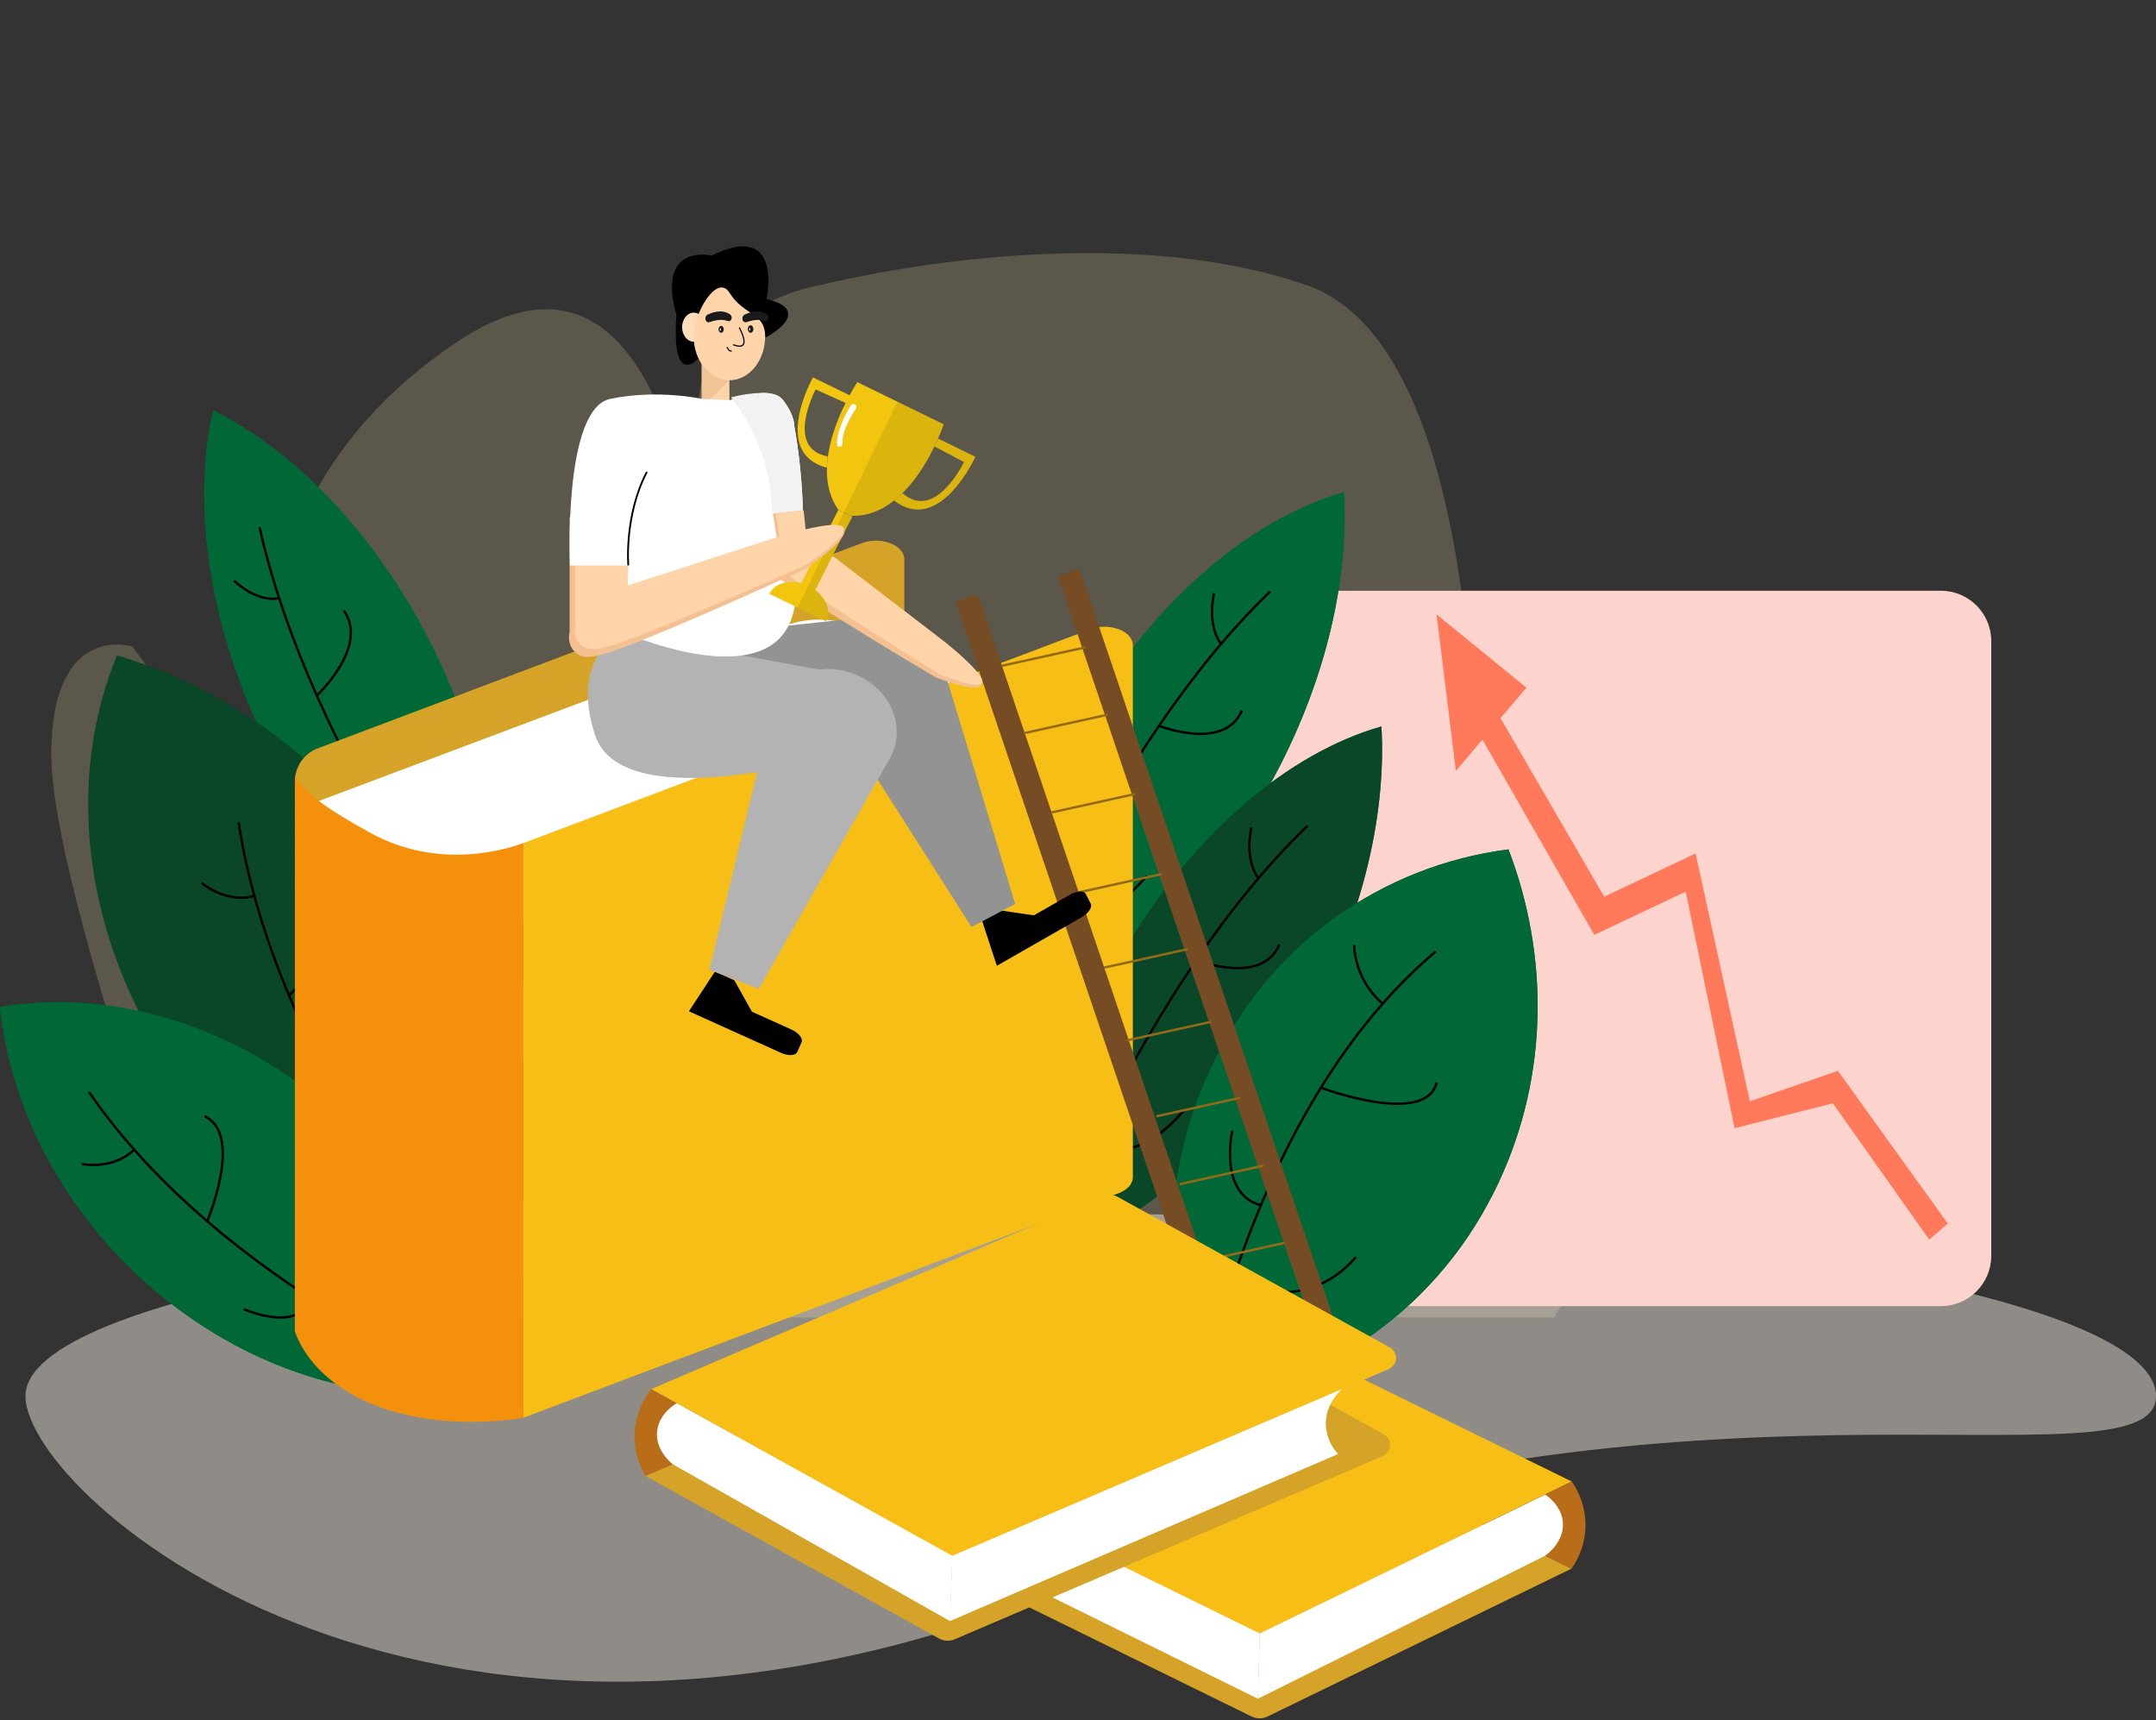 <svg width="776" height="619" viewBox="0 0 776 619" fill="none" xmlns="http://www.w3.org/2000/svg">
<rect x="0" y="0" width="776" height="619" fill="#333333" stroke="none"/>
<g clip-path="url(#clip0)">
<path opacity="0.45" d="M75.469 474.09H559.327C559.327 474.09 612.164 390.551 603.82 314.362C595.475 238.173 530.126 344.078 530.126 344.078C530.126 344.078 545.425 128.631 470.343 102.629C395.26 76.626 295.152 102.629 295.152 102.629C295.152 102.629 257.615 108.203 252.049 139.78C246.483 171.357 231.192 271.645 257.615 321.789C257.615 321.789 270.127 52.502 164.453 123.066C58.78 193.629 106.059 312.51 106.059 312.51L47.665 232.65C47.665 232.65 18.464 223.319 18.464 271.645C18.464 319.971 75.469 474.09 75.469 474.09Z" fill="#FFE4A9" fill-opacity="0.45"/>
<path opacity="0.45" d="M776 502.391C776 538.608 596.384 481.809 392.584 567.963C156.006 667.985 9.168 538.608 9.168 502.391C9.168 466.175 180.834 436.862 392.584 436.862C604.334 436.862 776 466.175 776 502.391Z" fill="#FFFAEE"/>
<path d="M698.567 212.574H475.325C465.303 212.574 457.178 220.698 457.178 230.721V451.861C457.178 461.884 465.303 470.008 475.325 470.008H698.567C708.59 470.008 716.714 461.884 716.714 451.861V230.721C716.714 220.698 708.59 212.574 698.567 212.574Z" fill="#FCD3CD"/>
<path d="M701.054 440.301L661.519 385.329L629.813 396.315L610.286 307.115L577.388 322.681L536.892 252.958L530.769 261.26L573.838 336.411L606.735 320.846L624.325 405.98L659.692 397.026L694.382 446.055L701.054 440.301Z" fill="#FF795A"/>
<path d="M517.065 221.098L549.379 247.444L524.011 277.417L517.065 221.098Z" fill="#FF795A"/>
<path d="M455.051 285.924C430.181 328.924 395.062 358.194 361.787 367.654C359.875 334.567 369.377 295.358 390.474 258.841C415.345 215.841 450.455 186.571 483.73 177.112C485.668 210.155 476.174 249.339 455.051 285.924Z" fill="#006837"/>
<path d="M455.051 285.924C430.181 328.924 395.062 358.194 361.787 367.654C359.875 334.567 369.377 295.358 390.474 258.841C415.345 215.841 450.455 186.571 483.73 177.112C485.668 210.155 476.174 249.339 455.051 285.924Z" fill="#006837"/>
<path d="M361.787 367.611C361.787 367.611 397.687 270.041 457.17 212.856" stroke="black" stroke-width="0.858" stroke-miterlimit="10"/>
<path d="M439.529 231.698C439.529 231.698 434.383 226.081 436.956 213.465" stroke="black" stroke-width="0.858" stroke-miterlimit="10"/>
<path d="M417.163 261.183C417.163 261.183 440.764 270.522 447.007 255.617" stroke="black" stroke-width="0.858" stroke-miterlimit="10"/>
<path d="M391.195 278.206C391.195 278.206 382.619 299.397 392.584 301.558" stroke="black" stroke-width="0.858" stroke-miterlimit="10"/>
<path d="M379.368 327.243C379.368 327.243 394.196 337.174 412.66 315.237" stroke="black" stroke-width="0.858" stroke-miterlimit="10"/>
<path d="M468.516 370.183C443.645 413.183 408.484 442.453 375.252 451.921C373.322 418.852 382.824 379.685 403.947 343.151C428.817 300.143 463.928 270.881 497.203 261.414C499.115 294.5 489.613 333.649 468.516 370.183Z" fill="#006837"/>
<path d="M468.516 370.183C443.645 413.183 408.484 442.453 375.252 451.921C373.322 418.852 382.824 379.685 403.947 343.151C428.817 300.143 463.928 270.881 497.203 261.414C499.115 294.5 489.613 333.649 468.516 370.183Z" fill="#094728"/>
<path d="M375.235 451.921C375.235 451.921 411.134 354.344 470.617 297.159" stroke="black" stroke-width="0.858" stroke-miterlimit="10"/>
<path d="M452.968 316C452.968 316 447.822 310.383 450.395 297.768" stroke="black" stroke-width="0.858" stroke-miterlimit="10"/>
<path d="M430.601 345.484C430.601 345.484 454.211 354.824 460.446 339.918" stroke="black" stroke-width="0.858" stroke-miterlimit="10"/>
<path d="M404.642 362.491C404.642 362.491 396.066 383.682 406.031 385.843" stroke="black" stroke-width="0.858" stroke-miterlimit="10"/>
<path d="M392.815 411.554C392.815 411.554 407.643 421.485 426.107 399.548" stroke="black" stroke-width="0.858" stroke-miterlimit="10"/>
<path d="M152.464 226.595C175.945 270.487 183.226 317.398 175.096 353.126C147.001 339.121 119.309 311.464 99.353 274.226C75.872 230.352 68.599 183.415 76.73 147.688C104.824 161.666 132.516 189.315 152.464 226.595Z" fill="#006837"/>
<path d="M152.464 226.595C175.945 270.487 183.226 317.398 175.096 353.126C147.001 339.121 119.309 311.464 99.353 274.226C75.872 230.352 68.599 183.415 76.73 147.688C104.824 161.666 132.516 189.315 152.464 226.595Z" fill="#006837"/>
<path d="M175.096 353.125C175.096 353.125 112.003 272.803 93.41 189.675" stroke="black" stroke-width="0.858" stroke-miterlimit="10"/>
<path d="M100.476 215.232C100.476 215.232 93.393 217.376 84.234 208.954" stroke="black" stroke-width="0.858" stroke-miterlimit="10"/>
<path d="M114.027 250.308C114.027 250.308 132.997 232.641 123.726 219.657" stroke="black" stroke-width="0.858" stroke-miterlimit="10"/>
<path d="M115.596 282.786C115.596 282.786 128.915 300.993 135.467 292.648" stroke="black" stroke-width="0.858" stroke-miterlimit="10"/>
<path d="M150.295 317.338C150.295 317.338 165.56 308.222 156.349 280.384" stroke="black" stroke-width="0.858" stroke-miterlimit="10"/>
<path d="M153.279 327.784C176.76 371.684 180.251 420.902 166.332 460.154C133.872 448.817 103.444 422.832 83.487 385.543C60.006 341.668 56.516 292.434 70.435 253.181C102.904 264.484 133.331 290.504 153.279 327.784Z" fill="#006837"/>
<path d="M147.16 316.829C176.934 364.488 181.359 417.919 163.71 460.532C122.551 448.224 83.969 420.014 58.664 379.533C28.891 331.903 24.465 278.453 42.114 235.84C83.284 248.111 121.866 276.358 147.16 316.829Z" fill="#094728"/>
<path d="M166.332 460.154C166.332 460.154 98.976 382.43 85.889 295.949" stroke="black" stroke-width="0.858" stroke-miterlimit="10"/>
<path d="M91.54 322.372C91.54 322.372 82.716 325.571 72.562 317.758" stroke="black" stroke-width="0.858" stroke-miterlimit="10"/>
<path d="M104.036 358.117C104.036 358.117 129.043 336.771 119.267 324.087" stroke="black" stroke-width="0.858" stroke-miterlimit="10"/>
<path d="M102.2 392.644C102.2 392.644 116.273 410.387 125.175 400.619" stroke="black" stroke-width="0.858" stroke-miterlimit="10"/>
<path d="M140.346 425.096C140.346 425.096 159.882 413.338 151.89 384.789" stroke="black" stroke-width="0.858" stroke-miterlimit="10"/>
<path d="M105.562 388.51C145.2 416.168 169.265 458.302 173.604 500.05C139.858 505.718 101.694 497.365 68.034 473.859C28.43 446.201 4.339 404.041 0 362.371C33.712 356.65 71.91 365.003 105.562 388.51Z" fill="#006837"/>
<path d="M105.562 388.51C145.2 416.168 169.265 458.302 173.604 500.05C139.858 505.718 101.694 497.365 68.034 473.859C28.43 446.201 4.339 404.041 0 362.371C33.712 356.65 71.91 365.003 105.562 388.51Z" fill="#006837"/>
<path d="M173.604 500.05C173.604 500.05 80.503 463.559 31.997 392.91" stroke="black" stroke-width="0.858" stroke-miterlimit="10"/>
<path d="M48.291 413.707C48.291 413.707 41.791 420.85 29.424 418.852" stroke="black" stroke-width="0.858" stroke-miterlimit="10"/>
<path d="M74.603 439.435C74.603 439.435 87.767 408.278 73.668 401.7" stroke="black" stroke-width="0.858" stroke-miterlimit="10"/>
<path d="M87.741 471.08C87.741 471.08 107.835 480.05 111.591 467.023" stroke="black" stroke-width="0.858" stroke-miterlimit="10"/>
<path d="M135.518 481.457C135.518 481.457 147.902 461.492 128.657 439.958" stroke="black" stroke-width="0.858" stroke-miterlimit="10"/>
<path d="M539.542 425.207C518.471 470.454 477.521 498.523 432.256 504.321C417.746 466.406 417.737 423.209 435.687 384.763C456.724 339.516 497.674 311.446 542.938 305.649C557.449 343.563 557.458 386.761 539.542 425.207Z" fill="#006837"/>
<path d="M539.542 425.207C518.471 470.454 477.521 498.523 432.256 504.321C417.746 466.406 417.737 423.209 435.687 384.763C456.724 339.516 497.674 311.446 542.938 305.649C557.449 343.563 557.458 386.761 539.542 425.207Z" fill="#006837"/>
<path d="M432.257 504.321C432.257 504.321 450.12 398.587 516.765 342.372" stroke="black" stroke-width="0.858" stroke-miterlimit="10"/>
<path d="M497.674 361.187C494.605 358.552 492.108 355.316 490.338 351.679C488.568 348.042 487.562 344.08 487.383 340.039" stroke="black" stroke-width="0.858" stroke-miterlimit="10"/>
<path d="M475.428 391.409C475.428 391.409 513.231 405.576 517.065 389.531" stroke="black" stroke-width="0.858" stroke-miterlimit="10"/>
<path d="M443.525 406.889C443.525 406.889 438.457 429.735 453.817 433.689" stroke="black" stroke-width="0.858" stroke-miterlimit="10"/>
<path d="M443.646 460.986C443.646 460.986 468.833 474.511 488.052 452.325" stroke="black" stroke-width="0.858" stroke-miterlimit="10"/>
<path d="M106.128 281.396C106.091 278.824 106.834 276.301 108.257 274.158C109.68 272.015 111.719 270.353 114.104 269.39L310.186 195.456C316.986 192.883 325.485 196.099 325.485 201.228V392.576C325.485 394.96 323.547 397.155 320.391 398.347L106.128 479.133V281.396Z" fill="#D6A329"/>
<path d="M112.74 288.994L282.416 225.223C290.432 222.204 299.272 222.204 307.287 225.223L352.86 242.375L178.767 307.784C168.761 312.992 157.286 314.658 146.212 312.51C125.75 308.385 114.927 292.373 112.74 288.994Z" fill="white"/>
<path d="M188.389 303.376C183.432 305.177 158.45 313.668 133.065 299.577C119.121 291.859 110.253 286.061 106.274 279.406C106 278.952 106.274 282.391 106.274 282.923L106.137 479.133C107.595 483.224 112.346 493.995 127.654 502.288C153.065 516.01 185.019 510.753 188.398 510.161L188.389 303.376Z" fill="#F4900B"/>
<path d="M188.389 303.376L392.447 226.441C399.247 223.868 407.746 227.075 407.746 232.212V423.594C407.746 425.979 405.808 428.174 402.652 429.366L188.389 510.152V303.376Z" fill="#F7BF15"/>
<path d="M446.132 491.834L438.131 494.441L343.889 216.416L351.891 213.809L446.132 491.834Z" fill="#754C24"/>
<path d="M480.239 475.265L472.461 477.804L380.766 207.316L388.553 204.778L480.239 475.265Z" fill="#754C24"/>
<path d="M360.621 239.579L390.791 232.916" stroke="#936A18" stroke-width="0.858" stroke-miterlimit="10"/>
<path d="M368.485 263.841L398.647 257.169" stroke="#936A18" stroke-width="0.858" stroke-miterlimit="10"/>
<path d="M378.485 292.356L408.655 285.692" stroke="#936A18" stroke-width="0.858" stroke-miterlimit="10"/>
<path d="M387.85 321.206L418.02 314.542" stroke="#936A18" stroke-width="0.858" stroke-miterlimit="10"/>
<path d="M397.258 348.22L427.428 341.557" stroke="#936A18" stroke-width="0.858" stroke-miterlimit="10"/>
<path d="M405.731 374.352L435.901 367.688" stroke="#936A18" stroke-width="0.858" stroke-miterlimit="10"/>
<path d="M416.211 401.7L446.381 395.037" stroke="#936A18" stroke-width="0.858" stroke-miterlimit="10"/>
<path d="M424.572 426.125L454.734 419.461" stroke="#936A18" stroke-width="0.858" stroke-miterlimit="10"/>
<path d="M432.128 453.928L462.298 447.256" stroke="#936A18" stroke-width="0.858" stroke-miterlimit="10"/>
<path d="M565.648 564.456L405.551 485.882L301.533 536.481C297.845 538.273 297.836 542.776 301.533 544.577L450.592 617.73C451.456 618.143 452.401 618.357 453.358 618.357C454.315 618.357 455.26 618.143 456.124 617.73L565.648 564.456Z" fill="#D6A329"/>
<path d="M565.716 533.127L408.372 455.943C407.51 455.532 406.566 455.319 405.611 455.319C404.655 455.319 403.712 455.532 402.849 455.943L301.601 505.17C297.913 506.962 297.905 511.464 301.601 513.265L453.396 587.774L565.716 533.127Z" fill="#F7BF15"/>
<path d="M565.648 564.456C568.892 559.88 570.64 554.412 570.652 548.802C570.664 543.193 568.94 537.718 565.716 533.127L533.625 548.736L565.648 564.456Z" fill="#BA6D19"/>
<path d="M453.405 587.8L452.719 611.289L556.12 559.833C556.609 559.499 563.418 554.688 562.457 547.261C561.728 541.686 557.115 538.47 556.163 537.827L453.405 587.8Z" fill="white"/>
<path d="M317.321 520.992C318.359 522.021 322.844 526.687 322.466 533.565C322.132 537.716 320.286 541.601 317.278 544.482L452.727 611.263L453.414 587.774L317.321 520.992Z" fill="white"/>
<path d="M318.084 253.335C318.084 253.335 257.898 292.425 241.646 267.717C225.395 243.01 240.728 229.777 240.728 229.777L322.346 220.952C323.71 221.398 330.665 223.868 332.715 230.017C335.202 237.452 330.073 249.047 318.084 253.335Z" fill="#939393"/>
<path d="M275.393 121.067C275.393 121.067 293.085 111.822 275.393 107.963C275.393 107.963 281.911 79.542 256.2 92.424C256.2 92.424 236.646 87.535 243.893 113.289C243.893 113.289 241.535 138.468 251.217 128.546" fill="black"/>
<path d="M275.393 121.067C275.393 121.067 293.085 111.822 275.393 107.963C275.393 107.963 281.911 79.542 256.2 92.424C256.2 92.424 236.646 87.535 243.893 113.289C243.893 113.289 241.535 138.468 251.217 128.546" stroke="black" stroke-width="0.858" stroke-miterlimit="10"/>
<path d="M249.69 123.392C252.239 123.392 254.304 120.857 254.304 117.731C254.304 114.605 252.239 112.071 249.69 112.071C247.142 112.071 245.077 114.605 245.077 117.731C245.077 120.857 247.142 123.392 249.69 123.392Z" fill="#FFDDBB" stroke="black" stroke-width="0.858" stroke-miterlimit="10"/>
<path d="M262.537 129.583H252.581V153.262H262.537V129.583Z" fill="#FFD4A9"/>
<path d="M275.393 121.068C275.393 129.772 269.638 136.83 262.529 136.83C255.419 136.83 249.665 129.772 249.665 121.068C249.665 112.363 258.241 98.376 262.529 105.296C267.786 113.735 275.393 112.355 275.393 121.068Z" fill="#FFD4A9"/>
<path d="M262.537 136.83C256.706 137.088 252.581 131.059 252.581 131.059V146.495L262.537 136.83Z" fill="#F2C397"/>
<path d="M266.062 117.834C266.062 117.834 271.139 126.796 263.892 124.044" stroke="black" stroke-width="0.429" stroke-miterlimit="10"/>
<path d="M294.697 273.189C294.697 273.189 223.654 293.068 214.211 264.613C204.769 236.157 223.748 227.907 223.748 227.907L307.913 243.344C309.148 244.202 315.425 248.584 315.786 255.085C316.214 262.966 307.887 272.588 294.697 273.189Z" fill="#B3B3B3"/>
<path d="M275.238 115.51C273.103 114.653 270.299 115.339 268.643 115.93C268.466 115.976 268.279 115.978 268.1 115.936C267.922 115.893 267.756 115.808 267.618 115.687C267.479 115.567 267.372 115.414 267.306 115.243C267.24 115.071 267.216 114.887 267.237 114.704V114.455C267.229 114.217 267.286 113.98 267.403 113.772C267.519 113.563 267.69 113.39 267.897 113.272C269.415 112.526 273.223 111.025 276.173 113.203C276.336 113.335 276.466 113.503 276.554 113.693C276.641 113.884 276.684 114.092 276.679 114.301C276.679 115.184 275.942 115.802 275.238 115.51Z" fill="#1A1A1A"/>
<path d="M261.903 115.51C259.776 114.653 256.971 115.339 255.308 115.93C254.613 116.179 253.91 115.57 253.91 114.704V114.455C253.902 114.217 253.959 113.98 254.075 113.772C254.192 113.563 254.363 113.39 254.57 113.272C256.08 112.526 259.896 111.025 262.837 113.203C263.001 113.335 263.132 113.502 263.222 113.693C263.311 113.883 263.355 114.091 263.352 114.301C263.352 115.184 262.614 115.802 261.903 115.51Z" fill="#1A1A1A"/>
<path d="M259.57 119.747C260.086 119.747 260.505 119.194 260.505 118.512C260.505 117.83 260.086 117.277 259.57 117.277C259.054 117.277 258.635 117.83 258.635 118.512C258.635 119.194 259.054 119.747 259.57 119.747Z" fill="#1A1A1A"/>
<path d="M259.278 119.052C259.382 119.052 259.467 118.841 259.467 118.581C259.467 118.32 259.382 118.109 259.278 118.109C259.174 118.109 259.09 118.32 259.09 118.581C259.09 118.841 259.174 119.052 259.278 119.052Z" fill="white"/>
<path d="M270.161 119.755C270.716 119.755 271.165 119.153 271.165 118.409C271.165 117.665 270.716 117.062 270.161 117.062C269.607 117.062 269.158 117.665 269.158 118.409C269.158 119.153 269.607 119.755 270.161 119.755Z" fill="#1A1A1A"/>
<path d="M269.853 118.984C269.966 118.984 270.058 118.757 270.058 118.478C270.058 118.198 269.966 117.972 269.853 117.972C269.739 117.972 269.647 118.198 269.647 118.478C269.647 118.757 269.739 118.984 269.853 118.984Z" fill="white"/>
<path d="M232.315 531.129L397.472 460.455L497.889 516.019C501.448 517.991 501.156 522.485 497.357 524.106L343.589 589.909C342.71 590.283 341.757 590.453 340.803 590.409C339.848 590.364 338.916 590.106 338.075 589.652L232.315 531.129Z" fill="#D6A329"/>
<path d="M234.391 499.853L396.7 430.387C397.581 430.016 398.533 429.847 399.488 429.893C400.442 429.939 401.374 430.198 402.215 430.653L499.981 484.742C503.54 486.706 503.249 491.2 499.45 492.829L342.792 559.85L234.391 499.853Z" fill="#F7BF15"/>
<path d="M232.315 531.129C229.03 525.652 227.73 519.211 228.636 512.888C229.423 508.131 231.393 503.649 234.365 499.853L265.342 517.005L232.315 531.129Z" fill="#BA6D19"/>
<path d="M342.792 559.851L341.934 583.34L242.152 526.91C241.68 526.55 235.206 521.422 236.672 514.046C237.77 508.515 242.598 505.53 243.593 504.938L342.792 559.851Z" fill="white"/>
<path d="M483.172 499.775C482.066 500.753 477.28 505.195 477.169 512.082C477.21 516.22 478.79 520.195 481.603 523.231L341.891 583.34L342.749 559.85L483.172 499.775Z" fill="white"/>
<path d="M257.34 349.61L247.95 363.906L281.044 378.837C283.703 380.038 286.344 379.917 286.936 378.571L288.506 375.038C289.097 373.691 287.425 371.607 284.766 370.432L270.625 364.052L264.321 352.766" fill="black"/>
<path d="M353.477 331.317L358.794 347.534L389.342 330.048C391.803 328.65 393.244 326.455 392.575 325.16L390.817 321.729C390.148 320.426 387.618 320.52 385.166 321.926L372.113 329.388L359.926 327.595" fill="black"/>
<path d="M338.795 237.658L365.381 325.271L349.678 333.581L300.941 257.049C295.075 247.829 298.368 234.751 308.513 228.362L309.285 227.899C310.134 227.397 311.011 226.942 311.909 226.535C323.144 221.492 335.485 226.749 338.795 237.658Z" fill="#939393"/>
<path d="M320.314 272.794L273.146 355.861L255.325 349.001L277.828 255.814C280.538 244.588 292.879 238.087 305.186 241.775L306.103 242.066C307.109 242.407 308.097 242.799 309.062 243.241C321.146 248.781 326.154 262.443 320.314 272.794Z" fill="#B3B3B3"/>
<path d="M226.938 186.074H205.018V230.652H226.938V186.074Z" fill="#F4C092"/>
<path d="M228.525 185.414H207.051V228.062H228.525V185.414Z" fill="#FFD4A9"/>
<path d="M285.572 220.326C282.271 233.611 270.59 236.775 258.404 236.183C242.366 235.326 225.437 227.916 225.437 227.916L226.158 203.492H205.147C205.147 203.492 202.617 147.087 219.631 143.537C236.646 139.986 252.58 143.537 252.58 143.537L256.268 143.7L262.769 143.983L263.626 143.665L264.433 143.391L265.539 143.039C268.464 142.113 271.496 141.571 274.561 141.427C276.185 141.338 277.81 141.58 279.338 142.139C280.325 142.514 281.19 143.152 281.842 143.983C286.241 149.754 285.881 153.305 285.881 153.305C285.881 153.305 286.85 158.107 287.716 165.697C288.145 169.531 288.574 174.076 288.806 179.067C288.891 180.714 288.951 182.412 288.994 184.144C289.277 195.362 288.574 208.286 285.572 220.326Z" fill="white"/>
<path d="M289.003 184.101L277.854 184.821C277.865 177.35 276.592 169.932 274.089 162.893C271.605 155.968 268.068 149.468 263.601 143.622L263.112 142.996C266.837 141.981 270.675 141.439 274.535 141.384C276.155 141.369 277.767 141.609 279.312 142.096C280.299 142.471 281.165 143.109 281.816 143.94C286.216 149.711 285.856 153.262 285.856 153.262C285.856 153.262 286.825 158.064 287.691 165.654C288.12 169.488 288.548 174.033 288.78 179.024C288.9 180.671 288.96 182.369 289.003 184.101Z" fill="#F2F2F2"/>
<path d="M278.18 184.822L280.624 200.327L290.315 199.238L288.66 183.647L278.18 184.822Z" fill="#F4C092"/>
<path d="M337.397 243.987C337.078 243.866 336.768 243.72 336.471 243.55C331.643 240.694 288.505 215.198 279.261 207.179C278.27 206.341 277.371 205.401 276.576 204.375C273.146 199.83 277.751 193.423 283.051 195.361L297.63 200.713C298.134 200.897 298.608 201.154 299.037 201.476L338.306 230.9C338.306 230.9 372.293 256.543 337.397 243.987Z" fill="#F4C092"/>
<path d="M279.329 184.822L281.645 200.327L290.83 199.238L289.252 183.647L279.329 184.822Z" fill="#FFD4A9"/>
<path d="M338.958 242.967C338.66 242.851 338.373 242.707 338.1 242.538C333.469 239.7 292.09 214.315 283.034 206.356C282.056 205.517 281.163 204.583 280.367 203.569C276.885 199.067 280.607 192.755 285.607 194.693L299.371 200.044C299.854 200.23 300.308 200.484 300.718 200.799L338.855 230.043C338.855 230.043 371.813 255.531 338.958 242.967Z" fill="#FFD4A9"/>
<path d="M306.772 185.876L293.437 212.325L293.145 212.899L290.512 211.621L288.12 210.447L288.411 209.889L301.755 183.432L303.711 184.384L306.223 185.619L306.232 185.628L306.772 185.876Z" fill="#F2C60F"/>
<path d="M297.347 223.576L287.108 218.645L276.868 213.697C278.695 210.052 283.523 208.594 288.403 209.881C289.262 210.114 290.1 210.421 290.907 210.798L291.001 210.85C291.859 211.261 292.675 211.755 293.437 212.325C297.425 215.318 299.166 219.949 297.347 223.576Z" fill="#F2C60F"/>
<path d="M321.815 180.122L324.833 177.446C336.625 187.909 346.977 166.255 346.977 166.255L336.3 160.62L337.706 157.85L351.059 164.376C351.059 164.376 338.238 192.737 321.815 180.122Z" fill="#F2C60F"/>
<path d="M297.536 168.279C277.391 163.047 292.596 135.801 292.596 135.801L305.958 142.319L304.56 145.089L293.565 140.132C293.565 140.132 282.296 161.341 297.905 164.231L297.536 168.279Z" fill="#F2C60F"/>
<path d="M324.859 177.42C323.906 178.371 322.898 179.265 321.84 180.096C317.458 183.569 312.261 185.842 306.258 185.602L303.736 184.376L301.79 183.415L301.687 183.372C293.419 171.417 299.56 154.557 304.371 144.969C304.868 143.965 305.357 143.039 305.803 142.207C307.407 139.283 308.59 137.525 308.59 137.525L323.024 144.566L339.644 152.679C339.644 152.679 334.73 167.67 324.859 177.42Z" fill="#F2C60F"/>
<path opacity="0.09" d="M321.815 180.122C317.432 183.595 312.235 185.868 306.232 185.628L306.764 185.876L293.437 212.325C297.425 215.318 299.165 219.949 297.347 223.577L287.108 218.645L322.99 144.583L339.61 152.696C339.61 152.696 334.704 167.67 324.859 177.421C336.651 187.883 347.002 166.229 347.002 166.229L336.325 160.594L337.732 157.824L351.085 164.351C351.085 164.351 338.238 192.737 321.815 180.122Z" fill="black"/>
<path d="M303.23 159.574C302.913 155.38 306.361 149.617 308.067 147.044C308.164 146.895 308.222 146.725 308.235 146.548C308.249 146.371 308.218 146.193 308.146 146.031C308.073 145.869 307.961 145.728 307.82 145.62C307.679 145.513 307.514 145.442 307.338 145.415C307.117 145.372 306.888 145.397 306.681 145.488C306.474 145.578 306.3 145.729 306.181 145.921C304.843 148.133 300.675 155.534 301.352 160.577L301.918 160.689C302.081 160.723 302.249 160.719 302.41 160.678C302.571 160.637 302.721 160.56 302.848 160.453C302.974 160.345 303.075 160.21 303.141 160.058C303.207 159.905 303.238 159.74 303.23 159.574Z" fill="white"/>
<path d="M234.605 273.738C219.383 273.66 216.458 259.158 216.038 256.44C216.018 256.304 216.027 256.165 216.065 256.034C216.104 255.902 216.171 255.78 216.261 255.677C216.38 255.535 216.537 255.432 216.714 255.378C216.891 255.325 217.079 255.324 217.257 255.376C217.434 255.427 217.592 255.53 217.712 255.67C217.833 255.81 217.909 255.982 217.933 256.165C218.534 260.35 221.364 269.072 234.734 271.276C234.967 271.301 235.184 271.411 235.342 271.585C235.5 271.759 235.589 271.985 235.591 272.22V272.777C235.593 272.906 235.568 273.033 235.518 273.152C235.469 273.271 235.396 273.379 235.304 273.468C235.212 273.558 235.102 273.628 234.982 273.675C234.862 273.721 234.734 273.742 234.605 273.738Z" fill="#B3B3B3"/>
<path d="M290.418 204.315C290.09 204.552 289.74 204.756 289.372 204.924C283.368 207.677 229.871 232.195 216.038 235.703C214.58 236.089 213.085 236.319 211.579 236.389C204.984 236.603 202.231 227.702 207.702 223.868L222.779 213.285C223.305 212.915 223.883 212.626 224.494 212.428L278.969 194.375C278.969 194.375 326.223 178.921 290.418 204.315Z" fill="#F4C092"/>
<path d="M290.692 202.865C290.373 203.094 290.031 203.29 289.672 203.449C283.806 206.081 231.355 229.545 217.839 232.89C216.408 233.261 214.942 233.482 213.465 233.55C207.016 233.765 204.315 225.24 209.675 221.544L224.443 211.424C224.951 211.08 225.505 210.808 226.089 210.618L279.449 193.346C279.449 193.346 325.768 178.57 290.692 202.865Z" fill="#FFD4A9"/>
<path d="M226.149 203.449C226.149 203.449 224.597 185.551 232.821 169.822" stroke="black" stroke-width="0.643" stroke-miterlimit="10"/>
<path d="M261.705 124.892C261.705 124.892 262.22 126.53 263.369 126.307" stroke="black" stroke-width="0.429" stroke-miterlimit="10"/>
</g>
<defs>
<clipPath id="clip0">
<rect width="776" height="618.382" fill="white"/>
</clipPath>
</defs>
</svg>
